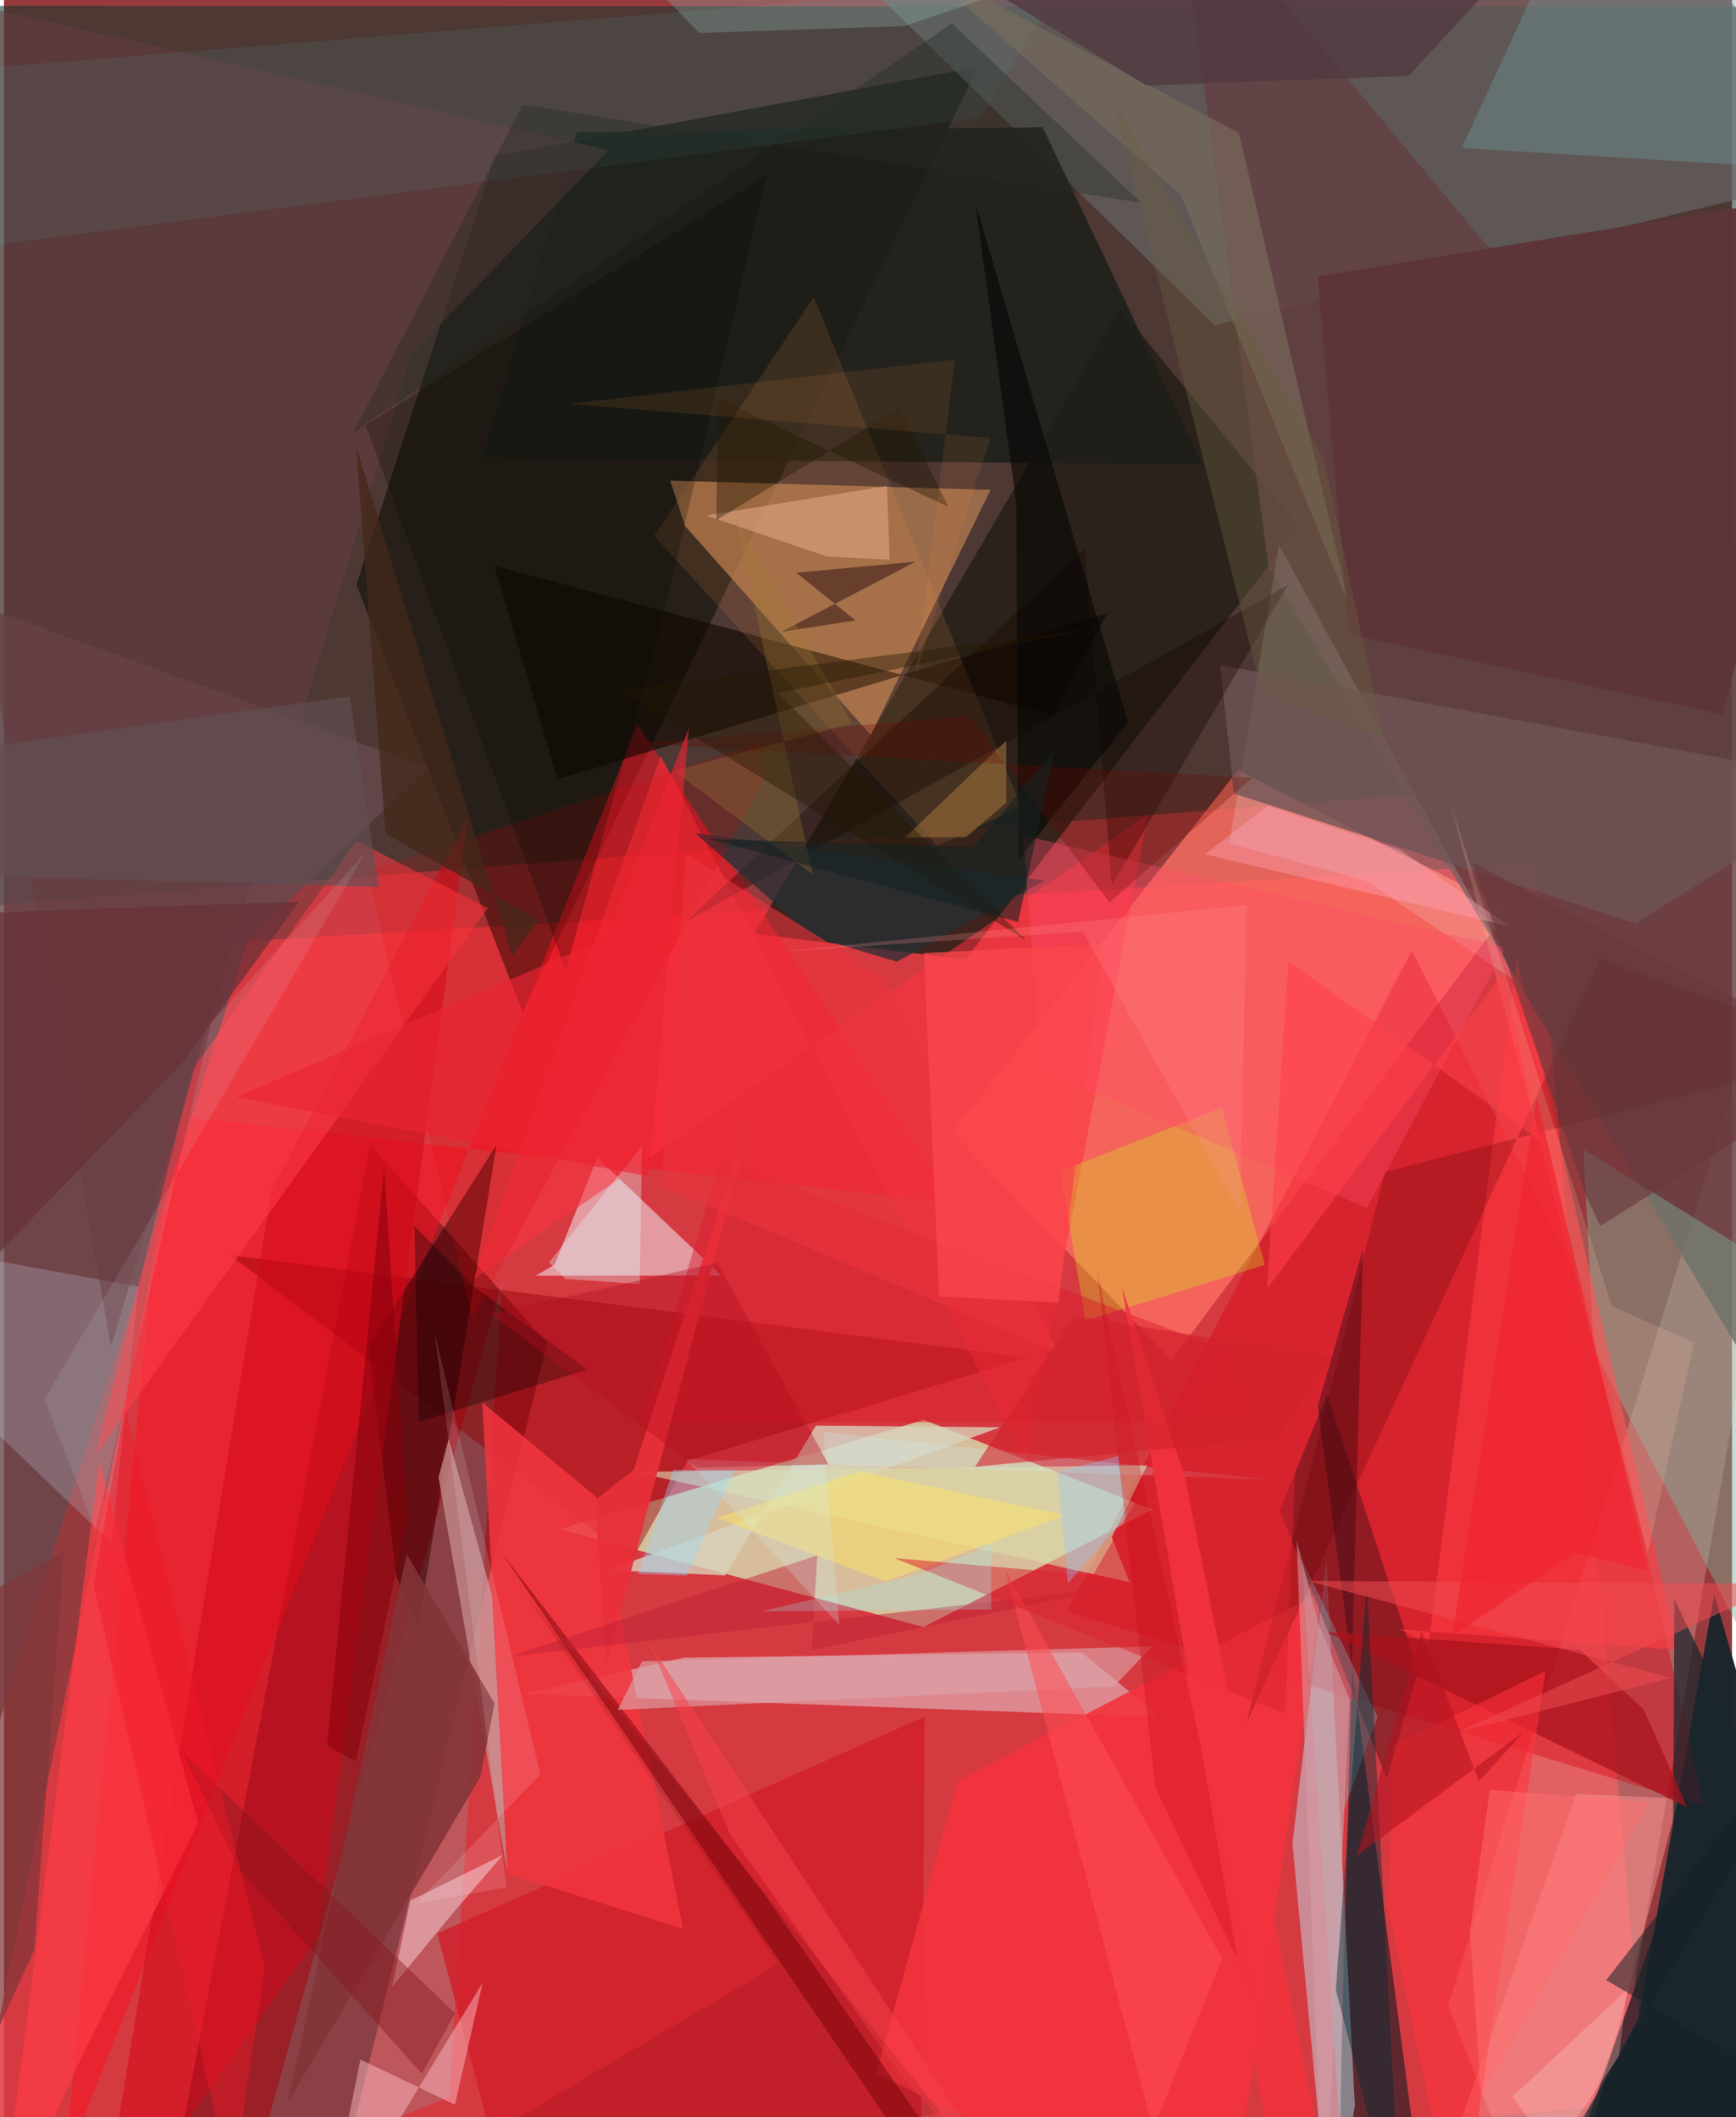 <svg xmlns="http://www.w3.org/2000/svg" width="228" height="278" viewBox="0 0 836 1024"><path fill="#963a3d" d="M0 0h836v1024H0z"/><path fill="#10372e" fill-opacity=".537" d="M-62 442.375l960-74.982V3.353l-937.544-.55z"/><path fill="#e03b42" fill-opacity=".859" d="M740.558 417.833l-636.585 38.185L-24.602 1086l819.275-68.849z"/><path fill="#d9ecba" fill-opacity=".737" d="M444.845 786.937l110.659-56.813-110.524-43.38-176.215 52.895z"/><path fill="#8c1922" fill-opacity=".808" d="M262.736 649.548l-85.66-95.818L75.601 1086h79.243z"/><path fill="#010600" fill-opacity=".498" d="M471.179 32.386l-233.65 43.052-66.994 207.344 80.464 206.974z"/><path fill="#fe7364" fill-opacity=".753" d="M564.844 657.835L458.84 547.62l138.213-175.17 131.054 67.195z"/><path fill="#262017" fill-opacity=".855" d="M362.958 451.636l176.824-302.709 86.604 105.694-161.167 209.44z"/><path fill="#1c262c" fill-opacity=".988" d="M827.386 771.156l-36.798 205.337-36.763 67.615L898 1015.744z"/><path fill="#141b23" fill-opacity=".612" d="M657.423 604.237l-21.843 75.879L689.07 1086h-44.375z"/><path fill="#ba8054" fill-opacity=".702" d="M329.495 254.425l-7.185-21.974 154.966 4.483-57.95 118.554z"/><path fill="#666464" fill-opacity=".702" d="M585.622 157.28L413.523-11.357l380.966-41L898 82.114z"/><path fill="#df9da3" fill-opacity=".792" d="M328.978 801.734l192.377-2.441 38.253 31.266-308.3-11.275z"/><path fill="#f51324" fill-opacity=".553" d="M29.196 1048.056l49.78-508.734 381.617 42.576-154.134-231.67z"/><path fill="#ffc2b8" fill-opacity=".286" d="M787.935 965.03l-45.765 117.14-43.472-112.118L898 328.95z"/><path fill="#644143" fill-opacity=".827" d="M878.234 311.558l-38.192 342.525-228.244-379.747L566.568-62z"/><path fill="#67484e" fill-opacity=".804" d="M-38.09 945.537L-62 274.718l267.48 96.63-87.43 82.973z"/><path fill="#bdf0fe" fill-opacity=".447" d="M639.762 754.817l13.8 263.7L641.77 1086l-18.44-194.48z"/><path fill="#edeaf0" fill-opacity=".549" d="M266.39 611.721l20.657-51.837 59.932 57.025-89.763.127z"/><path fill="#d80113" fill-opacity=".396" d="M681.106 459.79L514.265 779.436l308.031 94.058-55.064-243.536z"/><path fill="#1d1e19" fill-opacity=".843" d="M231.8 221.446l348.168 3.245L502.515 61.56l-225.263 2.334z"/><path fill="#3af6e7" fill-opacity=".157" d="M241.222 618.883l-25.874 395.38L34.28 1086l78.78-7.422z"/><path fill="#910005" fill-opacity=".443" d="M109.53 607.069l385.611 49.566-164.312 49.812-27 48.07z"/><path fill="#7cb29a" fill-opacity=".439" d="M769.129 652.727L898 899.832l-16.348-271.263-117.514-72.562z"/><path fill="#d01f2b" fill-opacity=".812" d="M249.616 1086L209.65 935.13l235.87-104.866-2.135 240.176z"/><path fill="#320002" fill-opacity=".506" d="M176.335 651.3l13.53 111.417 10.604 23.915 37.811-232.876z"/><path fill="#e7ffff" fill-opacity=".169" d="M658.91 426.042l73.58 49.305-115.668-211.766-24.072 144.286z"/><path fill="#d8d2bd" fill-opacity=".78" d="M348.835 761.99l-56.774-2.559 189.911-69.118-89.16-.777z"/><path fill="#f2323d" fill-opacity=".898" d="M461.474 861.287l-39.57 141.45L591.63 1086l45.924-316.219z"/><path fill="#3d0f16" fill-opacity=".439" d="M684.138 808.232l-43.982-133.766-22.996 56.048 51.762 129.766z"/><path fill="#d30718" fill-opacity=".518" d="M224.41 395.264l-94.808 180.05L45.492 1086l106.23-148.933z"/><path fill="#c38c8c" fill-opacity=".765" d="M243.52 905.297l-7.39-133.631-21.006-75.718-4.89 18.595z"/><path fill="#ff3a43" fill-opacity=".608" d="M731.765 463.676l78.342 334.363-134.648-9.963 13.682 7.382z"/><path fill="#d7e8fa" fill-opacity=".208" d="M65.086 622.321L-62 599.182l53.232 88.88 60.782 58.292z"/><path fill="#ff9596" fill-opacity=".482" d="M753.432 1086l56.644-216.126-49.502-2.197L683.554 1086z"/><path fill="#0f0600" fill-opacity=".592" d="M267.883 376.865L237.23 273.646l269.942 72.291 26.702-49.415z"/><path fill="#f1353e" fill-opacity=".859" d="M231.402 678.298l55.362 45.904 41.774 208.732-84.672-26.704z"/><path fill="#ff3c48" fill-opacity=".549" d="M170.476 406.683l63.65 32.595-189.781 264.4 47.328-187.026z"/><path fill="#dadbaa" fill-opacity=".616" d="M304.976 711.885l248.06-3.193-17.111 34.872 8.563 21.687z"/><path fill="#fc333f" fill-opacity=".541" d="M317.817 365.414l-90.308 253.001L553.5 393.927 494.33 706.5z"/><path fill="#663d43" fill-opacity=".529" d="M292.452 72.66L-62-8.731l113.736 660.06 145.239-479.894z"/><path fill="#cbfc1a" fill-opacity=".282" d="M589.124 535.816l-78.048 30.597 12.107 72.385L610 611.73z"/><path fill="#719d9f" fill-opacity=".38" d="M766.757-62l-61.51 133.593L898 83.253V-61.65z"/><path fill="#ffc2c8" fill-opacity=".467" d="M218.151 1017.978L231.6 958.94 154.266 1086l18.175-89.887z"/><path fill="#f2c1c5" fill-opacity=".592" d="M187.787 961.009l8.787-41.79 44.8-22.046-24.266 28.174z"/><path fill="#f29342" fill-opacity=".137" d="M451.54 409.155l40.547-19.119-100.314-246.28-77.272 115.418z"/><path fill="#54bcbe" fill-opacity=".098" d="M512.094-9.153l-39.35 66.118-530.383 68.367L-62 37.186z"/><path fill="#7e0106" fill-opacity=".498" d="M468.83 1086L240.234 750.308l127.908 166.161 94.255 136.15z"/><path fill="#7aeffe" fill-opacity=".239" d="M646.832 1037.932l-19.054-283.787 36.766 76.253-16.967 46.732z"/><path fill="#1a262d" fill-opacity=".718" d="M898 961.123L744.467 1086l62.913-176.402.756-136.071z"/><path fill="#6e5455" fill-opacity=".788" d="M898 378.956l-108.692 67.638-194.286-62.786-6.674-62.117z"/><path fill="#5c0003" fill-opacity=".255" d="M601.107 833.243l67.018-266.42L898 508.044l-125.875-44.075z"/><path fill="#ff3b45" fill-opacity=".694" d="M46.14 707.313L-3.11 1086l37.584-84.707 59.444-119.4z"/><path fill="#160400" fill-opacity=".353" d="M329.704 445.92l291.398-162.91-85.179 145.338L522.9 265.383z"/><path fill="#a9131c" fill-opacity=".729" d="M814.168 874.046l-20.939-47.282-30.95-28.848-122.281-8.535z"/><path fill="#002c35" fill-opacity=".435" d="M659.313 766.332L676.174 1086 644.32 962.273l9.179-121.886z"/><path fill="#833437" fill-opacity=".878" d="M194.847 751.769l-57.577 265.303 93.216-157.703 6.84-35.442z"/><path fill="#272f34" fill-opacity=".757" d="M432 465.158L391.227 453l-56.821-50.082 169.01 22.897z"/><path fill="#dca5a9" fill-opacity=".631" d="M537.058 815.582l18.381-19.317-246.707 7.257-11.814 23.503z"/><path fill="#fdc199" fill-opacity=".404" d="M427.17 235.05l-87.603 14.257 58.717 19.893 30.242 1.526z"/><path fill="#d81c2b" fill-opacity=".467" d="M611.034 688.133l-18.408-34.437-246.155-92.917-37.326 126.97z"/><path fill="#060000" fill-opacity=".318" d="M200.753 687.685l81.283-25.262-55.133-40.599-28.344-29.018z"/><path fill="#ff333d" fill-opacity=".569" d="M703.878 1086l-34.365-163.563 2.652-78.114 73.61-36.14z"/><path fill="#fee363" fill-opacity=".475" d="M344.695 734.146l81.62 30.798 87.023-32.064-99.255-21.253z"/><path fill="#7a6d5d" fill-opacity=".627" d="M597.436 64.356L440.129-19.188l129.17 113.494 81.507 198.65z"/><path fill="#ff4e68" fill-opacity=".369" d="M501.868 517.256L659.36 584.27l67.163-126-233.49-54.19z"/><path fill="#5e3438" fill-opacity=".961" d="M898 90.905l-262.513 42.753 15.154 173.197 180.815 38.602z"/><path fill="#2c1013" fill-opacity=".506" d="M441.08 271.633l-57.748 5.373 28.59 23.066-35.949 5.569z"/><path fill="#df0002" fill-opacity=".176" d="M367.657 358.311l.182 18.534-141.292 261.236-50.96-216.39z"/><path fill="#503940" fill-opacity=".788" d="M770.65-62l-384.782 1.193L552.721 41.371l126.84-4.665z"/><path fill="#e82f3a" fill-opacity=".941" d="M286.086 725.51l5.333 79.437 74.647-280.817-61.435 186.686z"/><path fill="#663136" fill-opacity=".722" d="M142.778 436.11l-56.809 78.163-122.772 127.285L-7.14 441.462z"/><path fill="#be2236" fill-opacity=".486" d="M390.718 798.107l147.109-30.23-293.735 33.422 149.375-48.983z"/><path fill="#080606" fill-opacity=".612" d="M489.744 243.294L469.967 98.079 543.73 349.3l-53.103 66.8z"/><path fill="#9e6f3c" fill-opacity=".576" d="M484.909 388.231l-19.481 16.687-29.495.117 48.942-46.826z"/><path fill="#ffa8c3" fill-opacity=".365" d="M581.095 413.194l147.177 34.826-53.13-37.255-63.945-21z"/><path fill="#98c6c2" fill-opacity=".271" d="M613.747-48.098l-178.005 60.71-99.44 3.332-40.241-41.757z"/><path fill="#ffcbae" fill-opacity=".18" d="M700.128 389.66l95.066 361.578 22.38-101.87-39.647-17.602z"/><path fill="#f24b52" fill-opacity=".518" d="M806.49 811.534l-175.95-46.927 230.663 1.391-158.06 71.86z"/><path fill="#060802" fill-opacity=".251" d="M318.05 301.674l51.032-217.122-194.094 121.08 96.795 263.802z"/><path fill="#eb343d" fill-opacity=".592" d="M317.835 573.431l191.993 80.884-84.593-181.782-95.15-59.622z"/><path fill="#cdf3fb" fill-opacity=".227" d="M330.127 705.757l74.053 80.308-7.791-93.494 214.814 23.03z"/><path fill="#87171e" fill-opacity=".431" d="M218.186 973.695L202.196 1003l-88.572-99.146-27.265-56.39z"/><path fill="#ff4d55" fill-opacity=".537" d="M570.377 1085.03l-37.121.97 56.109-138.78-105.014-187.8z"/><path fill="#68383b" fill-opacity=".627" d="M772.29 592.934L898 514.12l-187.478-96.816L765.42 578.62z"/><path fill="#e4fffe" fill-opacity=".318" d="M308.672 554.242l-45.015 56.382 7.86 7.93 36.085 2.51z"/><path fill="#162227" fill-opacity=".541" d="M898 800.372L726.724 1086 898 1030.51l-122.869-72.812z"/><path fill="#d9232f" fill-opacity=".522" d="M430.65 753.578l96.137 8.322 103.067-178.42-10.051 245.291z"/><path fill="#97d8ff" fill-opacity=".38" d="M306.815 761.268l23.472.833 23.131-50.965-29.59-.195z"/><path fill="#b0131f" fill-opacity=".561" d="M735.458 837.372L654.4 897.706l31.39-108.858 27.808 72.69z"/><path fill="#86010c" fill-opacity=".541" d="M170.22 852.005l24.93-117.416-11.225-169.821-27.688 279.569z"/><path fill="#9eeef3" fill-opacity=".255" d="M366.565 779.36l111.06-.93-.06-31.257-35.513 14.488z"/><path fill="#ffebf5" fill-opacity=".137" d="M208.275 644.172l51.234 214.075-60.144 62.369 43.727-7.798z"/><path fill="#232d23" fill-opacity=".373" d="M251.014 50.613l-81.986 158.623L458.526 11.26l91.725 86.886z"/><path fill="#6b5f41" fill-opacity=".384" d="M536.83 49.288l71.924 286.54 59.013 22.106-29.392-136.399z"/><path fill="#f9424c" fill-opacity=".51" d="M435.185 1005.66l51.867 55.412L312.584 795.21l38.557 91.747z"/><path fill="#fb464d" fill-opacity=".757" d="M531.753 456.547l-86.71 4.4 7.366 166.09 57.741 2.998z"/><path fill="#634f52" fill-opacity=".663" d="M-62 422.299l243.388 6.669-14.13-92.135L-62 368.713z"/><path fill="#6c0900" fill-opacity=".282" d="M467.06 346.42l67.722 90.079 69.22-60.346-299.007-16.495z"/><path fill="#dafaf6" fill-opacity=".102" d="M174.812 412.525l-74.654 82.271L44.13 740.001l-24.477-63.176z"/><path fill="#f01929" fill-opacity=".427" d="M110.307 1058.4l15.998-106.26-67.74-271.427L43.4 766.847z"/><path fill="#d69ea5" fill-opacity=".553" d="M638.609 1086l-13.241-340.953 10.678 40.751 14.923 35.968z"/><path fill="#a37e31" fill-opacity=".29" d="M410.397 349.99l-56.543-99.134 37.364 172.065-67.256-50.139z"/><path fill="#241802" fill-opacity=".404" d="M374.416 335.256l120.18 119.68-197.504-121.304 229.891-29.61z"/><path fill="#442819" fill-opacity=".741" d="M170.253 215.371l75.587 246.88 12.984-17.112-74.153-41.897z"/><path fill="#5a0001" fill-opacity=".129" d="M374.485 949.979L144.604 1086l308.49-64.31-202.005-251.914z"/><path fill="#94c9fc" fill-opacity=".341" d="M514.695 765.913l-5.043-53.87 29.379-7.778 4.51 28.603z"/><path fill="#231702" fill-opacity=".384" d="M344.656 251.59l.79-58.86 111.42 52.424-23.586-47.926z"/><path fill="#f02531" fill-opacity=".698" d="M700.515 791.551l59.122-40.426 35.557 8.438-53.615-228.909z"/><path fill="#c10012" fill-opacity=".263" d="M528.77 614.526l28.243 249.823 55.667 116.978-4.526-3.576z"/><path fill="#b50e20" fill-opacity=".384" d="M345.088 610.725l53.838 97.576-63.697 1.514-99.608-74.328z"/><path fill="#ff9397" fill-opacity=".224" d="M374.976 460.353l146.913-9.751 76.06 135.858 3.236-148.683z"/><path fill="#fdd7d2" fill-opacity=".263" d="M729.883 1013.987l19.418 27.361 32.034-46.978 3.807-31.941z"/><path fill="#eb2432" fill-opacity=".639" d="M112.175 530.58l199.726 38.45 19.45-216.841-40.027 101.729z"/><path fill="#ff9a41" fill-opacity=".102" d="M273.35 195.335l203.837 16.5-36.412 115.733 19.278-153.644z"/><path fill="#f2333d" fill-opacity=".89" d="M646.28 1086l-74.782-370.71-30.714-92.921L620.49 1086z"/><path fill="#7f3639" fill-opacity=".722" d="M29.036 750.466l-84.604 46.792 6.489 285.732L14.72 943.083z"/><path fill="#d1212b" fill-opacity=".584" d="M469.777 709.399l47.881-72.981L641.7 656.445l-25.805 39.243z"/><path fill="#162122" fill-opacity=".584" d="M490.638 445.922l17.678-83.431-39.16 47.227-128.046-3.915z"/><path fill="#ff414a" fill-opacity=".565" d="M610.99 623.463l114.618-153.458 16.972 81.235-121.208-86.275z"/><path fill="#ff6d6e" fill-opacity=".514" d="M714.553 1014.22l81.712-142.57-77.404-6.025-9.62 68.304z"/></svg>